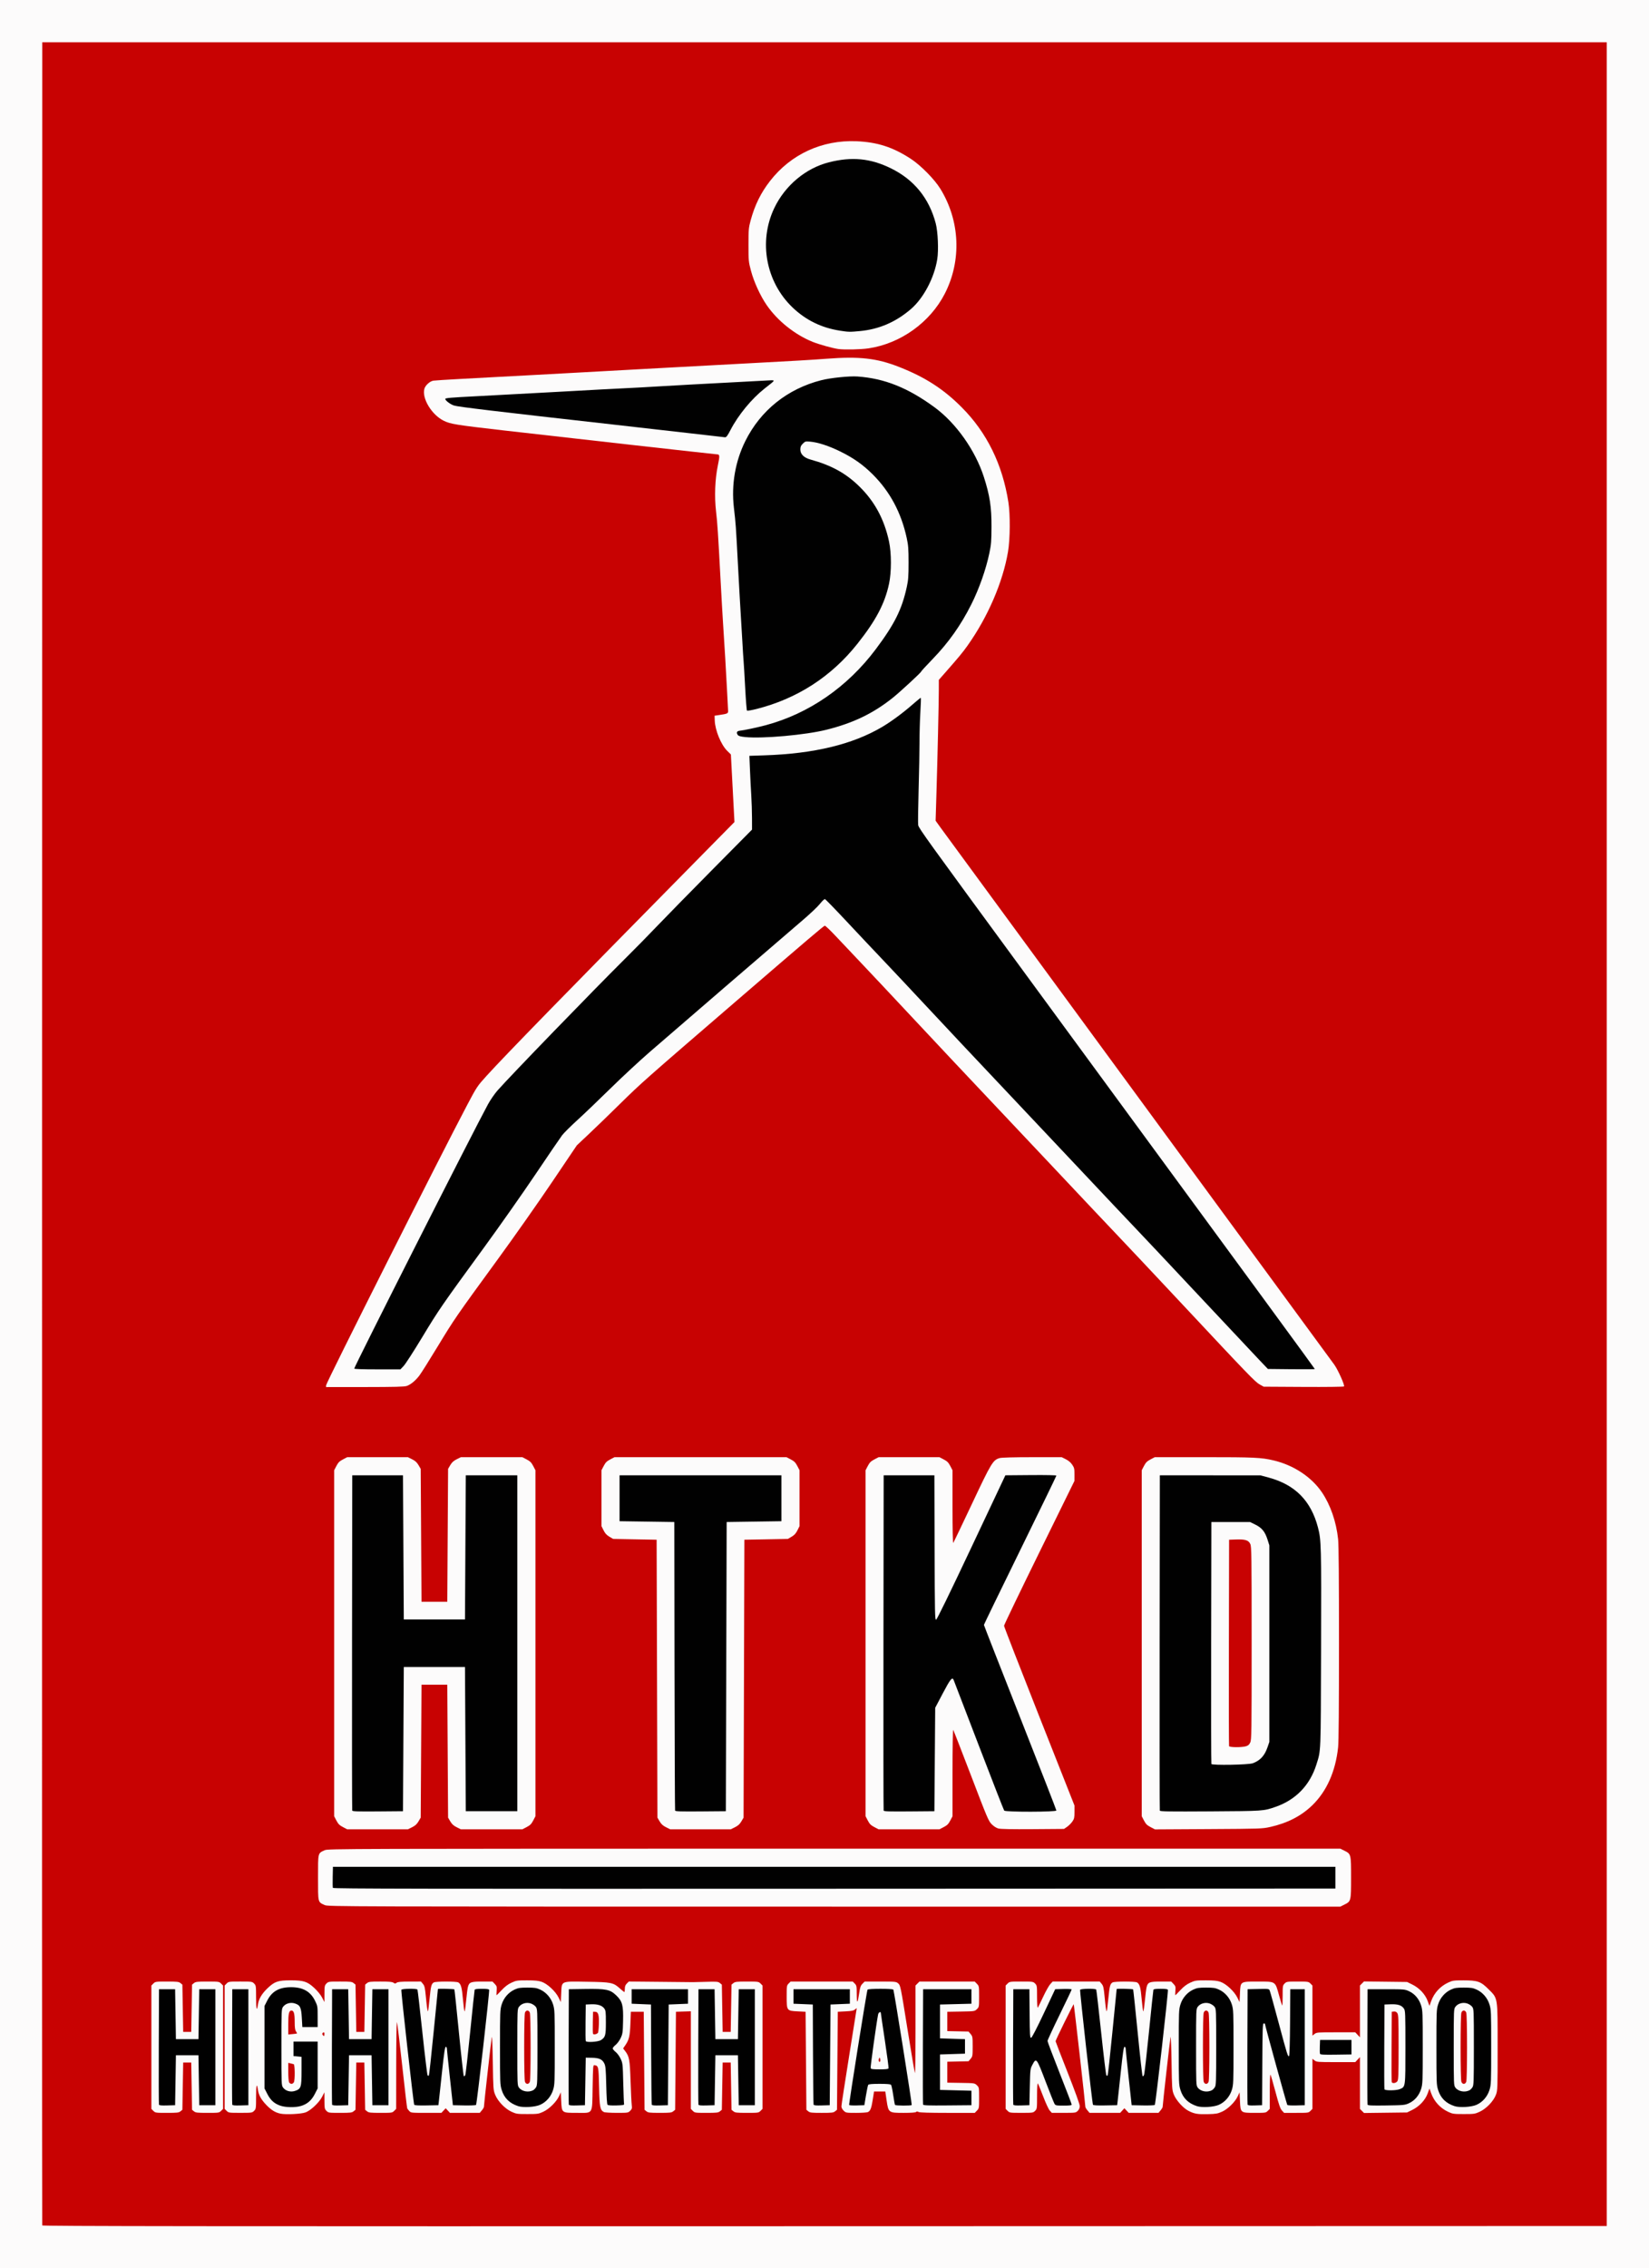 <?xml version="1.0" encoding="UTF-8"?>
<!-- Created with Inkscape (http://www.inkscape.org/) -->
<svg width="722.49mm" height="993.42mm" version="1.1" viewBox="0 0 722.49 993.42" xmlns="http://www.w3.org/2000/svg" xmlns:cc="http://creativecommons.org/ns#" xmlns:dc="http://purl.org/dc/elements/1.1/" xmlns:rdf="http://www.w3.org/1999/02/22-rdf-syntax-ns#">
 <rect x="0" y="0" width="722.49" height="993.42" fill="#333333" stroke="none"/>
 <g transform="translate(-24.291 210.29)">
  <g>
   <g transform="translate(188.99 36.286)">
    <path d="m-164.7 250.13v-496.71h722.49v993.42h-722.49z" fill="#fcfbfb" stroke-width=".353"/>
   </g>
  </g>
  <g>
   <path transform="translate(188.99 36.286)" d="m-146.19 728.06c-0.092-0.243-0.127-215.47-0.077-478.28l0.09-477.84h685.45v956.38l-342.65 0.088c-273.93 0.071-342.68-7e-5 -342.81-0.353zm115.32-49.482c2.273-0.817 5.973-4.292 7.296-6.853l1.013-1.962 0.017 3.632c0.016 3.374 0.078 3.693 0.883 4.498 0.839 0.839 1.022 0.866 5.958 0.866 4.487 0 5.191-0.08 5.925-0.674l0.833-0.674 0.353-20.701h3.528l0.353 20.701 0.833 0.674c0.734 0.594 1.438 0.674 5.925 0.674 4.936 0 5.119-0.026 5.958-0.866l0.866-0.866 0.024-19.331c0.014-11.147 0.153-19.032 0.328-18.625 0.167 0.388 1.205 8.961 2.306 19.05 1.101 10.089 2.089 18.503 2.194 18.697 0.105 0.194 0.513 0.71 0.906 1.147 0.693 0.77 0.914 0.794 7.391 0.794h6.676l1.883-2.016 1.847 2.016h13.071l0.913-1.085c0.502-0.597 0.913-1.289 0.913-1.537 0-1.021 3.197-29.401 3.44-30.539 0.147-0.686 0.347 4.174 0.452 10.936 0.18 11.665 0.222 12.256 1.004 14.223 1.146 2.881 4.3 6.18 7.178 7.509 2.095 0.968 2.466 1.022 6.975 1.022 4.499 0 4.884-0.056 6.954-1.012 2.6-1.201 5.746-4.31 6.908-6.827l0.778-1.686 0.176 3.825c0.241 5.221 0.174 5.171 6.879 5.171 7.277 0 6.661 1.001 6.879-11.169 0.172-9.576 0.194-9.818 0.882-9.705 1.677 0.276 1.753 0.644 1.951 9.509 0.199 8.877 0.434 10.118 2.086 11.002 0.374 0.2 2.917 0.363 5.657 0.363 4.866 0 4.998-0.02 5.878-0.9 0.793-0.793 0.874-1.097 0.683-2.558-0.119-0.912-0.349-5.626-0.512-10.477-0.316-9.441-0.55-10.739-2.363-13.116l-0.892-1.17 1.025-1.5c1.588-2.324 1.954-3.919 2.165-9.438l0.196-5.115h5.644l0.176 21.463 0.176 21.463 0.833 0.674c0.733 0.593 1.437 0.674 5.87 0.674s5.137-0.081 5.87-0.674l0.833-0.674 0.176-21.463 0.176-21.463 6.526-0.203v42.745l0.866 0.866c0.839 0.839 1.022 0.866 5.958 0.866 4.487 0 5.191-0.08 5.925-0.674l0.833-0.674 0.353-20.701h3.528l0.353 20.701 0.833 0.674c0.734 0.594 1.438 0.674 5.925 0.674 4.936 0 5.119-0.026 5.958-0.866l0.866-0.866v-54.039l-0.866-0.866c-0.839-0.839-1.022-0.866-5.958-0.866-4.487 0-5.191 0.08-5.925 0.674l-0.833 0.674-0.176 10.35-0.176 10.35h-3.528l-0.176-10.35-0.176-10.35-0.854-0.691c-0.785-0.635-1.286-0.678-6.174-0.537-2.926 0.085-5.479 0.149-5.673 0.143-0.194-6e-3 -6.587-0.071-14.207-0.145l-13.854-0.134-0.874 0.874c-0.642 0.642-0.874 1.253-0.874 2.301 0 0.785-0.096 1.427-0.213 1.427-0.117 0-0.991-0.7-1.942-1.555-2.908-2.614-3.736-2.783-14.439-2.946-11.714-0.179-11.018-0.492-11.276 5.086l-0.176 3.825-0.981-1.999c-1.326-2.7-4.863-5.998-7.37-6.872-1.457-0.508-2.908-0.655-6.465-0.655-4.315 0-4.717 0.06-6.799 1.022-1.552 0.716-2.839 1.692-4.309 3.263-1.153 1.233-2.155 2.241-2.226 2.241-0.071 0-0.056-0.883 0.033-1.962 0.148-1.781 0.071-2.057-0.831-2.999l-0.993-1.037h-4.442c-5.067 0-5.779 0.269-6.328 2.394-0.186 0.721-0.533 3.413-0.772 5.984-0.238 2.571-0.546 4.674-0.684 4.674-0.138 0-0.454-2.342-0.702-5.204-0.46-5.31-0.888-6.843-2.09-7.486-0.881-0.471-9.738-0.473-10.618-4e-3 -1.123 0.601-1.352 1.448-1.915 7.064-0.298 2.967-0.605 5.459-0.683 5.537-0.23 0.23-0.5-1.563-0.963-6.398-0.376-3.923-0.552-4.688-1.283-5.556l-0.847-1.007-4.996 0.011c-3.77 8e-3 -5.159 0.135-5.662 0.515-0.578 0.437-0.763 0.436-1.401-0.011-0.561-0.393-1.922-0.515-5.733-0.515-4.394 0-5.098 0.082-5.83 0.674l-0.833 0.674-0.176 10.35-0.176 10.35h-3.528l-0.176-10.35-0.176-10.35-0.833-0.674c-0.734-0.594-1.438-0.674-5.925-0.674-4.936 0-5.119 0.026-5.958 0.866-0.804 0.805-0.867 1.124-0.883 4.498l-0.017 3.632-1.013-1.962c-0.591-1.145-1.969-2.856-3.307-4.108-3.133-2.93-4.722-3.455-10.462-3.455-5.581 0-7.049 0.505-10.179 3.5-2.445 2.34-3.785 4.591-4.147 6.966-0.516 3.393-0.823 2.359-0.833-2.809-0.01-5.252-0.034-5.419-0.877-6.262-0.84-0.839-1.019-0.865-6.013-0.865s-5.173 0.026-6.013 0.866l-0.866 0.866v54.039l0.866 0.866c0.84 0.84 1.018 0.866 6.013 0.866s5.173-0.026 6.013-0.866c0.843-0.843 0.866-1.01 0.877-6.262 0.01-5.17 0.317-6.202 0.833-2.806 0.343 2.255 1.449 4.209 3.69 6.522 2.165 2.233 3.889 3.287 6.171 3.771 2.331 0.494 8.973 0.166 10.938-0.54zm96.176-13.424c-0.203-0.534-0.344-6.747-0.344-15.146s0.141-14.613 0.344-15.146c0.215-0.565 0.616-0.905 1.067-0.905 0.452 0 0.852 0.34 1.067 0.905 0.203 0.534 0.344 6.747 0.344 15.146s-0.141 14.613-0.344 15.146c-0.215 0.565-0.616 0.905-1.067 0.905-0.452 0-0.852-0.34-1.067-0.905zm29.806-21.05c-0.102-0.266-0.141-2.539-0.086-5.051l0.099-4.567h0.872c1.413 0 1.811 1.255 1.697 5.363-0.055 1.98-0.258 3.748-0.452 3.929-0.684 0.64-1.936 0.832-2.13 0.327zm-133.15 21.272c-0.201-0.375-0.365-2.442-0.365-4.593v-3.91l0.97 0.213c0.534 0.117 1.169 0.274 1.411 0.348 0.554 0.171 0.618 6.928 0.076 7.942-0.201 0.375-0.672 0.682-1.046 0.682s-0.845-0.307-1.046-0.682zm14.837-20.617c-0.372-0.451-0.396-0.703-0.094-1.005 0.534-0.534 0.852-0.169 0.707 0.813-0.108 0.735-0.154 0.749-0.613 0.192zm-15.202-4.658c0-4.802 0.308-6.145 1.411-6.145 1.046 0 1.411 1.311 1.411 5.06 0 2.41 0.146 3.458 0.565 4.057 0.311 0.444 0.509 0.856 0.441 0.915-0.068 0.06-0.958 0.185-1.976 0.278l-1.852 0.17zm409.12 38.153c2.598-1.174 5.735-4.264 6.908-6.805l0.778-1.686 0.176 3.825c0.239 5.188 0.217 5.171 6.582 5.171 4.562 0 4.772-0.033 5.605-0.866l0.866-0.866v-7.671c0-4.219 0.134-7.521 0.298-7.336 0.164 0.184 1.156 3.571 2.205 7.526 1.51 5.694 2.101 7.401 2.842 8.202l0.935 1.011h5.343c5.202 0 5.365-0.023 6.208-0.866l0.866-0.866v-21.956l0.93 0.731c0.882 0.693 1.365 0.731 9.383 0.731h8.454l1.024-1.096 1.024-1.096v22.684l1.791 1.791 18.863-0.236 2.345-1.155c3.047-1.501 5.614-4.26 6.678-7.181l0.779-2.137 0.757 2.091c1.296 3.578 3.956 6.485 7.415 8.099 1.99 0.929 2.402 0.988 6.879 0.988 4.509 0 4.88-0.054 6.975-1.022 2.894-1.337 6.06-4.651 7.102-7.434 0.717-1.917 0.74-2.55 0.74-20.824 0-22.366 0.18-21.23-4.024-25.434-3.356-3.357-4.753-3.847-10.97-3.847-4.284 0-4.726 0.065-6.703 0.988-3.458 1.614-6.119 4.521-7.415 8.099l-0.757 2.091-0.779-2.137c-1.065-2.921-3.631-5.68-6.678-7.181l-2.345-1.155-18.872-0.227-1.783 1.783v22.684l-1.024-1.096-1.024-1.096h-8.454c-8.018 0-8.502 0.038-9.383 0.731l-0.93 0.731v-21.956l-0.866-0.866c-0.834-0.834-1.04-0.866-5.66-0.866s-4.826 0.031-5.66 0.866c-0.829 0.829-0.866 1.06-0.866 5.351 0 2.466-0.089 4.396-0.197 4.288-0.108-0.108-0.738-2.159-1.4-4.557-1.695-6.143-1.395-5.947-9.144-5.947-7.94 0-7.712-0.149-7.957 5.171l-0.176 3.825-0.982-1.999c-1.326-2.7-4.863-5.998-7.37-6.872-1.457-0.508-2.908-0.655-6.465-0.655-4.315 0-4.717 0.06-6.799 1.022-1.551 0.716-2.839 1.692-4.309 3.263-1.153 1.233-2.155 2.241-2.226 2.241-0.071 0-0.056-0.883 0.034-1.962 0.148-1.781 0.071-2.057-0.831-2.999l-0.993-1.037h-4.442c-5.067 0-5.779 0.269-6.328 2.394-0.186 0.721-0.533 3.413-0.772 5.984s-0.546 4.674-0.684 4.674c-0.138 0-0.454-2.342-0.702-5.204-0.46-5.31-0.888-6.843-2.09-7.486-0.881-0.471-9.738-0.473-10.618-4e-3 -1.123 0.601-1.352 1.448-1.915 7.064-0.298 2.967-0.605 5.459-0.683 5.537-0.23 0.23-0.5-1.563-0.963-6.398-0.376-3.923-0.552-4.688-1.283-5.556l-0.847-1.007h-20.613l-1.06 1.147c-0.583 0.631-1.986 3.131-3.118 5.556-1.132 2.425-2.194 4.561-2.36 4.745-0.17 0.188-0.303-1.871-0.303-4.69 0-4.865-0.028-5.053-0.866-5.891-0.84-0.84-1.019-0.866-6.013-0.866s-5.173 0.026-6.013 0.866l-0.866 0.866v54.039l0.866 0.866c0.84 0.84 1.019 0.866 6.013 0.866s5.173-0.026 6.013-0.866c0.848-0.848 0.866-0.983 0.866-6.597 0-3.573 0.125-5.605 0.331-5.396 0.182 0.184 1.236 2.716 2.341 5.627 1.138 2.996 2.401 5.713 2.91 6.262l0.9 0.97h5.242c5.095 0 5.266-0.024 6.108-0.866 0.594-0.594 0.866-1.259 0.866-2.118 0-0.781-1.989-6.298-5.292-14.679-2.91-7.385-5.292-13.551-5.292-13.703 0-0.497 7.791-16.348 7.955-16.184 0.142 0.142 5.098 43.832 5.098 44.938 0 0.242 0.411 0.928 0.913 1.525l0.913 1.085h13.424l0.923-1.008 0.923-1.008 1.883 2.016h13.06l0.913-1.085c0.502-0.597 0.913-1.289 0.913-1.537 0-1.021 3.197-29.401 3.44-30.539 0.147-0.686 0.347 4.174 0.452 10.936 0.18 11.646 0.223 12.259 1 14.212 1.007 2.53 4.112 5.974 6.457 7.162 2.56 1.297 3.964 1.536 8.407 1.432 3.572-0.084 4.319-0.214 6.248-1.086zm-8.021-13.1c-0.203-0.534-0.344-6.747-0.344-15.146s0.141-14.613 0.344-15.146c0.215-0.565 0.616-0.905 1.067-0.905s0.852 0.34 1.067 0.905c0.203 0.534 0.344 6.747 0.344 15.146s-0.141 14.613-0.344 15.146c-0.215 0.565-0.616 0.905-1.067 0.905s-0.852-0.34-1.067-0.905zm112.89 0c-0.203-0.534-0.344-6.747-0.344-15.146s0.141-14.613 0.344-15.146c0.215-0.565 0.616-0.905 1.067-0.905s0.852 0.34 1.067 0.905c0.203 0.534 0.344 6.747 0.344 15.146s-0.141 14.613-0.344 15.146c-0.215 0.565-0.616 0.905-1.067 0.905s-0.852-0.34-1.067-0.905zm-30.521 0.111c-0.093-0.243-0.128-7.267-0.077-15.61l0.092-15.169 0.936-0.108c0.654-0.076 1.106 0.134 1.499 0.696 0.493 0.704 0.563 2.565 0.563 14.935 0 12.218-0.074 14.237-0.549 14.915-0.596 0.85-2.185 1.072-2.464 0.343zm-530.69 12.82 0.833-0.674 0.353-20.701h3.528l0.353 20.701 0.833 0.674c0.734 0.594 1.438 0.674 5.925 0.674 4.936 0 5.119-0.026 5.958-0.866l0.866-0.866v-54.039l-0.866-0.866c-0.839-0.839-1.022-0.866-5.958-0.866-4.487 0-5.191 0.08-5.925 0.674l-0.833 0.674-0.176 10.35-0.176 10.35h-3.528l-0.176-10.35-0.176-10.35-0.833-0.674c-0.734-0.594-1.438-0.674-5.925-0.674-4.936 0-5.119 0.026-5.958 0.866l-0.866 0.866v54.039l0.866 0.866c0.839 0.839 1.022 0.866 5.958 0.866 4.487 0 5.191-0.08 5.925-0.674zm286.81-3.2e-4 0.833-0.674 0.176-21.463 0.176-21.463 3.404-0.176c2.686-0.139 3.561-0.318 4.145-0.848 0.407-0.37 0.741-0.597 0.741-0.506 0 0.091-1.508 9.574-3.351 21.073-1.843 11.499-3.351 21.34-3.351 21.871 0 0.596 0.378 1.327 0.989 1.913 0.968 0.928 1.086 0.948 5.491 0.948 2.476 0 4.805-0.162 5.176-0.361 1.061-0.568 1.482-1.673 2.077-5.46l0.555-3.528h4.938l0.567 3.856c0.802 5.451 0.859 5.493 7.496 5.493 3.164 0 5.168-0.143 5.41-0.385 0.279-0.279 0.585-0.279 1.106 0 0.48 0.257 4.703 0.385 12.672 0.385h11.952l0.948-0.989c0.929-0.97 0.948-1.079 0.948-5.578 0-4.557-7e-3 -4.596-0.98-5.528-0.973-0.932-1.023-0.94-6.967-1.036l-5.987-0.097v-9.172l4.651-0.098 4.651-0.098 0.905-1.075c0.864-1.027 0.905-1.27 0.905-5.431s-0.041-4.404-0.905-5.431l-0.905-1.075-9.303-0.197v-8.467l5.987-0.097c5.944-0.096 5.994-0.104 6.967-1.036 0.973-0.933 0.98-0.971 0.98-5.528 0-4.5-0.018-4.608-0.948-5.578l-0.948-0.989h-24.242l-0.866 0.866-0.866 0.866v19.301c0 10.616-0.104 19.197-0.232 19.069-0.128-0.128-1.609-8.831-3.291-19.34-2.991-18.685-3.08-19.126-4.021-19.935-0.938-0.807-1.132-0.828-7.849-0.828h-6.887l-0.964 0.97c-0.802 0.807-1.042 1.503-1.426 4.145-0.679 4.673-1.06 4.824-1.073 0.425-0.01-3.566-0.066-3.864-0.877-4.674l-0.866-0.866h-27.228l-0.866 0.866c-0.833 0.833-0.866 1.044-0.866 5.605 0 6.291 0.035 6.338 4.818 6.582l3.472 0.176 0.176 21.463 0.176 21.463 0.833 0.674c0.733 0.593 1.437 0.674 5.87 0.674 4.434 0 5.137-0.081 5.87-0.674zm19.145-22.036c-0.112-0.292-0.054-0.798 0.129-1.125 0.284-0.507 0.359-0.458 0.511 0.34 0.195 1.02-0.312 1.641-0.641 0.785zm204.05-68.519c2.856-1.423 2.882-1.528 2.882-11.782s-0.025-10.358-2.882-11.782l-1.843-0.918-221.74 8e-3c-216.66 7e-3 -221.77 0.023-223.21 0.674-3.074 1.396-2.942 0.857-2.942 12.018 0 11.161-0.132 10.622 2.942 12.018 1.434 0.651 6.552 0.667 223.21 0.674l221.74 8e-3 1.843-0.918zm-408.52-33.864c1.365-0.68 2.087-1.339 2.803-2.558l0.965-1.642 0.176-29.104 0.176-29.104h11.289l0.176 29.104 0.176 29.104 0.965 1.642c0.716 1.219 1.438 1.878 2.803 2.558l1.838 0.916h26.945l1.88-0.982c1.522-0.795 2.067-1.34 2.862-2.862l0.982-1.88v-151.53l-0.982-1.88c-0.795-1.522-1.34-2.067-2.862-2.862l-1.88-0.982h-26.945l-1.838 0.916c-1.365 0.68-2.087 1.339-2.803 2.558l-0.965 1.642-0.176 29.104-0.176 29.104h-11.289l-0.176-29.104-0.176-29.104-0.965-1.642c-0.716-1.219-1.438-1.878-2.803-2.558l-1.838-0.916h-26.592l-1.88 0.982c-1.522 0.795-2.067 1.34-2.862 2.862l-0.982 1.88v151.53l0.982 1.88c0.795 1.522 1.34 2.067 2.862 2.862l1.88 0.982h26.592zm141.46 0c1.365-0.68 2.087-1.339 2.803-2.558l0.965-1.642 0.353-121.71 19.05-0.353 1.642-0.965c1.219-0.716 1.877-1.438 2.558-2.803l0.916-1.838v-24.475l-0.982-1.88c-0.795-1.522-1.34-2.067-2.862-2.862l-1.88-0.982h-75.333l-1.88 0.982c-1.522 0.795-2.067 1.34-2.862 2.862l-0.982 1.88v24.475l0.916 1.838c0.68 1.365 1.339 2.087 2.558 2.803l1.642 0.965 19.05 0.353 0.353 121.71 0.965 1.642c0.716 1.219 1.438 1.878 2.803 2.558l1.838 0.916h26.534zm91.469-0.066c1.522-0.795 2.067-1.34 2.862-2.862l0.982-1.88v-19.08c0-10.494 0.133-18.929 0.296-18.745s3.694 9.225 7.846 20.091c7.067 18.492 7.644 19.85 9.021 21.233 0.904 0.908 2.03 1.628 2.921 1.868 0.975 0.263 5.92 0.356 15.113 0.287l13.663-0.104 1.356-0.937c0.746-0.515 1.778-1.547 2.293-2.293 0.823-1.191 0.937-1.699 0.937-4.178v-2.822l-15.434-39.031c-8.489-21.467-15.434-39.336-15.434-39.709 0-0.373 6.94-14.798 15.423-32.054l15.423-31.375 0.011-2.822c0.01-2.533-0.092-2.975-0.998-4.309-0.649-0.956-1.65-1.806-2.803-2.381l-1.794-0.894-12.895 4e-3c-8.066 0-13.404 0.143-14.254 0.379-2.953 0.82-3.653 1.974-12.181 20.08-4.341 9.216-8.032 16.908-8.201 17.092-0.175 0.191-0.308-6.576-0.308-15.747v-16.082l-0.982-1.88c-0.795-1.522-1.34-2.067-2.862-2.862l-1.88-0.982h-26.65l-1.88 0.982c-1.522 0.795-2.067 1.34-2.862 2.862l-0.982 1.88v151.53l0.982 1.88c0.795 1.522 1.34 2.067 2.862 2.862l1.88 0.982h26.65l1.88-0.982zm143.01-0.037c7.649-1.722 13.648-4.819 18.521-9.564 6.271-6.106 10.124-14.775 11.257-25.326 0.262-2.44 0.39-17.38 0.39-45.583s-0.128-43.143-0.39-45.583c-0.823-7.665-3.335-14.942-7.062-20.464-4.555-6.748-12.452-11.967-21.226-14.029-5.426-1.275-8.46-1.416-30.451-1.416h-21.577l-1.88 0.982c-1.522 0.795-2.067 1.34-2.862 2.862l-0.982 1.88v151.53l0.982 1.88c0.8 1.532 1.338 2.066 2.901 2.883l1.919 1.002 23.469-0.134c22.794-0.13 23.57-0.156 26.991-0.926zm-18-35.405c-0.092-0.243-0.127-20.682-0.077-45.42l0.091-44.979 2.999-0.11c4.058-0.149 5.532 0.316 6.289 1.985 0.541 1.192 0.59 4.806 0.59 43.458 0 39.35-0.041 42.244-0.615 43.463-0.472 1.003-0.922 1.391-1.94 1.674-1.92 0.533-7.126 0.484-7.336-0.069zm-360.29-157.74c1.766-0.631 3.785-2.29 5.503-4.522 0.789-1.025 4.417-6.785 8.063-12.799 7.29-12.027 8.006-13.064 26.407-38.281 7.011-9.607 17.653-24.739 23.651-33.628l10.905-16.161 5.303-4.988c2.917-2.744 9.113-8.74 13.769-13.326 9.024-8.887 10.777-10.437 50.271-44.45 32.297-27.816 38.734-33.291 39.284-33.417 0.243-0.056 2.417 2.008 4.83 4.586 2.413 2.578 7.411 7.862 11.106 11.743 3.695 3.881 14.507 15.39 24.026 25.576 9.519 10.186 21.227 22.648 26.018 27.693 4.791 5.045 19.689 20.84 33.107 35.101 13.417 14.261 27.276 28.945 30.797 32.632 3.521 3.687 14.869 15.752 25.217 26.811 30.657 32.765 33.446 35.658 35.425 36.755l1.789 0.992 17.432 0.101c9.882 0.057 17.568-0.035 17.746-0.213 0.427-0.427-2.577-7.169-4.232-9.498-0.722-1.017-39.255-53.552-85.627-116.75-46.373-63.193-85.385-116.39-86.694-118.2l-2.38-3.308 0.358-11.709c0.478-15.634 1.035-39.911 1.044-45.483l7e-3 -4.494 1.852-2.105c6.92-7.864 8.516-9.784 10.736-12.914 8.902-12.549 15.458-27.746 17.723-41.081 0.937-5.519 1.024-16.229 0.175-21.653-2.607-16.664-9.446-30.567-20.478-41.634-7.964-7.989-16.005-13.173-27.356-17.637-9.818-3.861-17.375-4.718-31.865-3.614-6.734 0.513-14.84 0.988-33.867 1.986-15.844 0.83-27.409 1.453-35.983 1.937-5.045 0.285-12.347 0.685-16.228 0.89-3.881 0.205-14.12 0.767-22.754 1.249-8.634 0.482-18.715 1.032-22.401 1.221-3.687 0.189-9.56 0.5-13.053 0.691-3.493 0.191-10.954 0.594-16.581 0.895-5.627 0.301-10.75 0.63-11.385 0.731-1.543 0.245-3.51 2.031-3.936 3.571-1.159 4.199 3.246 11.434 8.529 14.01 2.941 1.434 5.259 1.805 26.546 4.25 25.024 2.874 92.314 10.419 92.988 10.427 1.393 0.015 1.437 0.447 0.504 4.963-1.232 5.964-1.524 13.603-0.766 20.079 0.592 5.057 0.868 9.268 1.994 30.339 0.389 7.276 0.867 15.61 1.063 18.521 0.617 9.153 1.376 21.946 1.759 29.633 0.203 4.075 0.405 7.956 0.449 8.626 0.09 1.358-0.097 1.454-3.976 2.027l-1.94 0.287 0.074 2.093c0.152 4.287 2.746 10.618 5.439 13.273l1.635 1.612 0.586 11.088c0.322 6.099 0.674 12.755 0.781 14.793l0.196 3.704-17.761 18.018c-56.98 57.807-83.143 84.632-90.969 93.274-3.956 4.368-4.179 4.704-8.339 12.567-11.626 21.973-61.856 121.74-61.856 122.85v0.761l17.022-0.015c13.122-0.012 17.318-0.122 18.318-0.478zm202.32-454.43c14.057-2.087 27.02-11.392 33.464-24.021 7.391-14.485 6.628-31.911-2.009-45.887-2.595-4.199-8.601-10.28-12.963-13.125-7.819-5.099-14.671-7.305-23.854-7.68-14.958-0.61-28.637 5.68-37.739 17.353-4.09 5.246-6.728 10.609-8.574 17.432-0.845 3.122-0.915 3.936-0.916 10.613-7e-4 6.993 0.036 7.37 1.11 11.408 1.283 4.823 4.073 10.908 6.856 14.95 4.752 6.903 12.335 12.964 20.17 16.123 2.825 1.139 8.902 2.821 11.336 3.137 2.72 0.354 9.794 0.19 13.119-0.304z" fill="#c80202" stroke-width=".353"/>
  </g>
  <g>
   <path transform="translate(188.99 36.286)" d="m-41.858 675.62c-2.678-0.925-4.295-2.381-5.717-5.148l-1.235-2.403v-36.126l1.235-2.418c2.057-4.029 5.236-5.801 10.407-5.801 5.166 0 8.489 1.873 10.472 5.9 1.142 2.32 1.169 2.481 1.169 6.968v4.594h-6.703l-0.233-4.019c-0.27-4.654-0.715-5.575-3.062-6.334-1.885-0.609-4.063 0.014-5.141 1.47-0.723 0.977-0.737 1.311-0.737 17.701 0 16.39 0.014 16.724 0.737 17.701 1.078 1.457 3.256 2.08 5.141 1.471 2.714-0.877 2.942-1.55 2.942-8.702v-6.236l-3.528-0.353v-6.35h10.583v20.535l-1.235 2.417c-1.434 2.807-3.325 4.444-6.077 5.261-2.473 0.734-6.694 0.674-9.02-0.13zm104.17 0.195c-3.788-1.251-6.102-3.535-7.207-7.113-0.694-2.248-0.731-3.176-0.731-18.695 0-15.542 0.035-16.444 0.734-18.705 0.9-2.914 3.021-5.35 5.717-6.567 1.556-0.703 2.41-0.83 5.543-0.83s3.987 0.128 5.543 0.83c2.697 1.217 4.817 3.654 5.717 6.567 0.698 2.261 0.734 3.163 0.734 18.705s-0.035 16.444-0.734 18.705c-0.907 2.937-3.028 5.364-5.717 6.543-2.256 0.989-7.394 1.288-9.6 0.56zm6.608-6.978c0.343-0.184 0.902-0.758 1.241-1.276 0.566-0.864 0.617-2.33 0.617-17.601 0-16.342-0.014-16.677-0.737-17.654-0.41-0.554-1.388-1.206-2.205-1.47-1.885-0.609-4.063 0.014-5.141 1.47-0.723 0.977-0.737 1.312-0.737 17.701 0 16.402 0.013 16.723 0.739 17.701 1.261 1.701 4.168 2.228 6.222 1.129zm290.78 6.978c-3.788-1.251-6.102-3.535-7.207-7.113-0.694-2.248-0.731-3.176-0.731-18.695 0-15.542 0.035-16.444 0.734-18.705 0.9-2.914 3.021-5.35 5.717-6.567 1.556-0.703 2.41-0.83 5.543-0.83s3.987 0.128 5.543 0.83c2.697 1.217 4.817 3.654 5.717 6.567 0.698 2.261 0.734 3.163 0.734 18.705s-0.035 16.444-0.734 18.705c-0.907 2.937-3.028 5.364-5.717 6.543-2.256 0.989-7.394 1.288-9.6 0.56zm6.608-6.978c0.343-0.184 0.902-0.758 1.241-1.276 0.566-0.864 0.617-2.33 0.617-17.601 0-16.342-0.014-16.677-0.737-17.654-0.41-0.554-1.388-1.206-2.205-1.47-1.885-0.609-4.063 0.014-5.141 1.47-0.723 0.977-0.737 1.312-0.737 17.701 0 16.402 0.013 16.723 0.739 17.701 1.261 1.701 4.168 2.228 6.222 1.129zm106.28 6.978c-3.788-1.251-6.102-3.535-7.207-7.113-0.694-2.248-0.731-3.176-0.731-18.695 0-15.542 0.035-16.444 0.734-18.705 0.9-2.914 3.021-5.35 5.717-6.567 1.556-0.703 2.41-0.83 5.543-0.83s3.987 0.128 5.543 0.83c2.697 1.217 4.817 3.654 5.717 6.567 0.698 2.261 0.734 3.163 0.734 18.705s-0.035 16.444-0.734 18.705c-0.907 2.937-3.028 5.364-5.717 6.543-2.256 0.989-7.394 1.288-9.6 0.56zm6.608-6.978c0.343-0.184 0.902-0.758 1.241-1.276 0.566-0.864 0.617-2.33 0.617-17.601 0-16.342-0.014-16.677-0.737-17.654-0.41-0.554-1.388-1.206-2.205-1.47-1.885-0.609-4.063 0.014-5.141 1.47-0.723 0.977-0.737 1.312-0.737 17.701 0 16.402 0.013 16.723 0.739 17.701 1.261 1.701 4.168 2.228 6.222 1.129zm-574.24 6.318c-0.095-0.25-0.132-11.725-0.082-25.501l0.091-25.047h7.056l0.353 21.872h9.878l0.353-21.872h7.056v50.8h-7.056l-0.353-21.872h-9.878l-0.353 21.872-3.446 0.101c-2.559 0.075-3.49-0.016-3.619-0.353zm32.103 0c-0.095-0.25-0.132-11.725-0.082-25.501l0.091-25.047h7.056v50.8l-3.446 0.101c-2.559 0.075-3.49-0.016-3.619-0.353zm43.744 0c-0.095-0.25-0.132-11.725-0.082-25.501l0.091-25.047h7.056l0.353 21.872h9.878l0.353-21.872h7.056v50.8h-7.056l-0.353-21.872h-9.878l-0.353 21.872-3.446 0.101c-2.559 0.075-3.49-0.016-3.619-0.353zm35.977 0.05c-0.327-0.53-5.839-49.769-5.634-50.334 0.194-0.534 6.726-0.63 7.052-0.104 0.115 0.185 1.091 8.639 2.17 18.785 1.079 10.147 2.103 18.596 2.276 18.778 0.173 0.181 0.423 0.22 0.557 0.086 0.134-0.133 1.073-8.695 2.089-19.026 1.015-10.331 1.861-18.823 1.88-18.872 0.087-0.227 7.067-0.056 7.207 0.176 0.087 0.146 0.989 8.678 2.003 18.962 1.014 10.283 1.976 18.84 2.138 19.015 0.167 0.181 0.446-0.048 0.645-0.529 0.194-0.466 1.161-8.944 2.151-18.839 0.99-9.895 1.866-18.19 1.947-18.433 0.103-0.307 1.066-0.441 3.169-0.441 2.095 0 3.07 0.135 3.182 0.441 0.246 0.673-5.377 50.05-5.741 50.414-0.175 0.175-2.528 0.274-5.228 0.22l-4.909-0.099-1.307-11.994c-0.719-6.597-1.315-12.352-1.324-12.788-0.009-0.437-0.23-0.794-0.489-0.794-0.359 0-0.748 2.602-1.624 10.848-0.634 5.966-1.256 11.721-1.381 12.788l-0.229 1.94-5.176 0.098c-3.55 0.067-5.253-0.027-5.421-0.299zm67.74-0.05c-0.095-0.25-0.132-11.725-0.082-25.501l0.091-25.047 7.232-0.106c9.194-0.135 10.871 0.222 13.618 2.897 2.623 2.554 3.062 4.254 2.905 11.253-0.11 4.914-0.197 5.523-1.048 7.339-0.52 1.108-1.49 2.429-2.205 2.999-0.702 0.56-1.276 1.256-1.276 1.548 0 0.291 0.574 0.987 1.276 1.548 0.719 0.574 1.679 1.883 2.199 2.999 0.893 1.915 0.93 2.266 1.139 10.623 0.119 4.754 0.28 8.881 0.358 9.172 0.118 0.44-0.45 0.546-3.355 0.631-2.18 0.063-3.641-0.043-3.881-0.281-0.243-0.242-0.454-3.389-0.574-8.568-0.162-6.981-0.286-8.382-0.841-9.524-0.891-1.832-2.261-2.457-5.486-2.504l-2.655-0.038-0.176 10.407-0.176 10.407-3.446 0.101c-2.559 0.075-3.49-0.016-3.619-0.353zm14.086-28.268c1.932-1.266 2.151-2.048 2.151-7.687 0-4.72-0.067-5.284-0.739-6.189-0.977-1.316-2.941-1.93-5.771-1.804l-2.309 0.103-0.095 7.753c-0.052 4.264-0.01 7.975 0.094 8.247 0.274 0.713 5.436 0.386 6.669-0.422zm22.253 28.268c-0.094-0.25-0.21-10.217-0.258-22.15l-0.088-21.696-8.467-0.353v-6.35h24.694v6.35l-8.467 0.353-0.176 22.049-0.176 22.049-3.446 0.101c-2.56 0.075-3.49-0.015-3.616-0.353zm20.458 0c-0.095-0.25-0.132-11.725-0.082-25.501l0.091-25.047h7.056l0.353 21.872h9.878l0.353-21.872h7.056v50.8h-7.056l-0.353-21.872h-9.878l-0.353 21.872-3.446 0.101c-2.559 0.075-3.49-0.016-3.619-0.353zm50.45 0c-0.094-0.25-0.21-10.217-0.258-22.15l-0.088-21.696-8.467-0.353v-6.35h24.694v6.35l-8.467 0.353-0.353 44.097-3.446 0.101c-2.56 0.075-3.49-0.015-3.616-0.353zm15.583 0.164c-0.206-0.333 7.699-49.953 8.048-50.517 0.311-0.503 10.999-0.506 11.31-4e-3 0.329 0.533 8.243 50.204 8.049 50.52-0.23 0.375-7.094 0.33-7.328-0.047-0.106-0.171-0.459-2.116-0.784-4.322-0.325-2.205-0.744-4.208-0.93-4.451-0.241-0.314-1.694-0.441-5.037-0.441-3.371 0-4.779 0.125-4.984 0.441-0.157 0.243-0.603 2.346-0.991 4.674l-0.706 4.233-3.234 0.101c-1.779 0.056-3.315-0.03-3.414-0.189zm17.249-16.059c0.095-0.246-0.625-5.709-1.599-12.139-0.974-6.43-1.77-11.864-1.77-12.076 0-0.827-1.013-0.33-1.192 0.585-0.782 3.995-3.439 23.098-3.272 23.532 0.17 0.444 0.901 0.545 3.935 0.545 2.687 0 3.774-0.125 3.898-0.448zm15.14 15.887c-0.094-0.245-0.129-11.717-0.079-25.493l0.091-25.047h21.167v6.35l-13.758 0.353v14.817l10.936 0.353v6.35l-10.936 0.353v15.522l13.758 0.353v6.35l-10.504 0.093c-8.213 0.073-10.541-4e-3 -10.675-0.353zm39.514 7e-3c-0.095-0.25-0.132-11.725-0.082-25.501l0.091-25.047h7.056l0.093 10.696c0.084 9.581 0.152 10.685 0.657 10.583 0.353-0.071 2.432-4.073 5.556-10.696l4.992-10.583 3.611-0.101c1.986-0.055 3.611 0.038 3.611 0.208 0 0.17-2.381 5.175-5.292 11.123-2.91 5.948-5.29 11.093-5.289 11.433 0 0.341 2.383 6.643 5.292 14.005 2.909 7.362 5.289 13.593 5.289 13.847 0 0.348-0.86 0.46-3.52 0.46-3.271 0-3.554-0.056-4.005-0.794-0.267-0.437-2.042-4.882-3.945-9.878-3.901-10.242-4.042-10.42-5.722-7.232-0.963 1.827-0.978 1.959-1.152 9.79l-0.176 7.938-3.446 0.101c-2.559 0.075-3.49-0.016-3.619-0.353zm34.919 0.05c-0.327-0.53-5.839-49.769-5.634-50.334 0.194-0.534 6.726-0.63 7.052-0.104 0.115 0.185 1.091 8.639 2.17 18.785 1.079 10.147 2.103 18.596 2.276 18.778 0.173 0.181 0.423 0.22 0.557 0.086 0.133-0.133 1.073-8.695 2.089-19.026s1.861-18.823 1.88-18.872c0.087-0.227 7.067-0.056 7.207 0.176 0.087 0.146 0.989 8.678 2.003 18.962 1.014 10.283 1.976 18.84 2.138 19.015 0.167 0.181 0.446-0.048 0.645-0.529 0.194-0.466 1.161-8.944 2.151-18.839 0.99-9.895 1.866-18.19 1.947-18.433 0.103-0.307 1.066-0.441 3.169-0.441 2.095 0 3.07 0.135 3.182 0.441 0.246 0.673-5.377 50.05-5.741 50.414-0.175 0.175-2.528 0.274-5.228 0.22l-4.909-0.099-1.307-11.994c-0.719-6.597-1.315-12.352-1.324-12.788-0.01-0.437-0.23-0.794-0.489-0.794-0.359 0-0.748 2.602-1.624 10.848-0.634 5.966-1.256 11.721-1.381 12.788l-0.229 1.94-5.176 0.098c-3.55 0.067-5.253-0.027-5.421-0.299zm67.74-0.049c-0.096-0.25-0.133-11.726-0.082-25.502l0.091-25.047 4.677-0.099c4.577-0.096 4.684-0.081 5.017 0.706 0.187 0.442 1.935 6.757 3.885 14.033 3.815 14.235 4.09 15.104 4.601 14.592 0.193-0.193 0.37-6.361 0.424-14.782l0.092-14.45h6.35v50.8l-3.674 0.101c-2.021 0.056-3.809-0.034-3.974-0.2-0.231-0.231-9.814-34.965-9.814-35.572 0-0.075-0.237-0.136-0.526-0.136-0.458 0-0.538 2.314-0.617 17.903l-0.091 17.903-3.093 0.102c-2.275 0.075-3.139-0.018-3.266-0.353zm52.568 0.01c-0.098-0.256-0.136-11.736-0.086-25.512l0.091-25.047h8.114c7.799 0 8.186 0.033 9.979 0.843 2.545 1.15 4.478 3.42 5.368 6.301 0.659 2.134 0.704 3.289 0.704 18.256 0 14.967-0.044 16.121-0.704 18.256-0.89 2.882-2.824 5.152-5.368 6.301-1.761 0.796-2.313 0.849-9.893 0.955-6.396 0.089-8.064 0.018-8.205-0.353zm14.1-6.785c2.547-1.064 2.486-0.608 2.486-18.374 0-14.812-0.044-15.974-0.645-16.89-0.965-1.473-2.66-2.029-5.817-1.91l-2.711 0.103-0.092 18.344c-0.051 10.089-0.016 18.543 0.077 18.785 0.238 0.622 5.175 0.579 6.701-0.059zm-34.933-15.487c-0.101-0.264-0.137-1.736-0.08-3.271l0.104-2.791h13.758v6.35l-6.799 0.096c-5.474 0.077-6.835 4e-3 -6.983-0.384zm-432.5-72.667c-0.097-0.253-0.132-2.436-0.077-4.851l0.1-4.39h439.21v9.525l-219.53 0.088c-180.4 0.073-219.56 6e-3 -219.7-0.372zm8.478-33.842c-0.093-0.245-0.129-33.387-0.079-73.647l0.09-73.201h22.225l0.353 63.147h26.811l0.353-63.147h22.578v147.11h-22.578l-0.176-31.574-0.176-31.574h-26.811l-0.176 31.574-0.176 31.574-11.033 0.093c-8.637 0.073-11.07-4e-3 -11.203-0.353zm141.46 0c-0.093-0.245-0.208-28.783-0.255-63.417l-0.087-62.971-23.989-0.353v-20.108h70.908v20.108l-23.989 0.353-0.176 63.324-0.176 63.324-11.033 0.093c-8.638 0.073-11.07-4e-3 -11.202-0.353zm91.368 0c-0.093-0.245-0.129-33.387-0.079-73.647l0.09-73.201h22.225l0.09 31.687c0.082 28.796 0.141 31.677 0.653 31.574 0.363-0.073 5.869-11.358 15.462-31.687l14.899-31.574 11.171-0.093c6.725-0.056 11.171 0.037 11.171 0.235 0 0.181-7.144 14.894-15.875 32.698-8.731 17.803-15.875 32.506-15.875 32.673 0 0.167 7.144 18.417 15.875 40.555 8.731 22.138 15.875 40.469 15.875 40.734 0 0.678-22.295 0.719-22.857 0.042-0.201-0.243-5.207-13.062-11.125-28.487s-10.87-28.324-11.004-28.663c-0.61-1.54-1.442-0.532-4.755 5.76l-3.351 6.365-0.176 22.645-0.176 22.645-11.033 0.093c-8.637 0.073-11.07-4e-3 -11.203-0.353zm121.01 0.015c-0.096-0.253-0.134-33.401-0.085-73.662l0.09-73.201 44.097 0.028 3.528 0.948c11.619 3.122 18.587 10.155 21.646 21.847 1.448 5.533 1.505 7.757 1.369 53.023-0.141 46.985-0.037 44.387-2.04 50.8-2.83 9.059-9.018 15.477-17.895 18.56-5.297 1.839-5.159 1.83-28.572 1.978-17.842 0.113-21.997 0.052-22.139-0.322zm40.752-20.756c3.274-1.226 5.162-3.301 6.466-7.104l0.766-2.234v-86.078l-0.778-2.469c-1.105-3.504-2.471-5.2-5.322-6.604l-2.351-1.158h-16.948l-0.091 52.74c-0.05 29.007-8e-3 52.957 0.093 53.222 0.251 0.66 16.307 0.381 18.166-0.315zm-393.7-172.85c0-0.915 52.621-104.86 58.618-115.79 1.036-1.888 2.899-4.587 4.141-5.997 5.627-6.392 41.834-43.767 56.482-58.304 3.91-3.881 9.988-10.072 13.505-13.758s14.3-14.688 23.961-24.447l17.565-17.744-7e-3 -5.01c-4e-3 -2.756-0.152-7.312-0.33-10.125-0.177-2.813-0.433-7.828-0.568-11.144l-0.246-6.029 6.661-0.22c21.635-0.715 38.488-4.771 51.4-12.37 4.08-2.401 9.355-6.299 13.66-10.095 1.785-1.573 3.314-2.792 3.399-2.707 0.085 0.084-0.014 2.967-0.219 6.405-0.205 3.438-0.371 9.29-0.368 13.004 4e-3 3.713-0.176 13.211-0.397 21.105-0.22 7.894-0.298 14.761-0.173 15.259 0.39 1.556 3.572 5.966 47.378 65.678 104.23 142.07 126.4 172.33 126.4 172.5 0 0.099-4.627 0.132-10.283 0.072l-10.283-0.108-3.868-4.057c-2.127-2.231-14.208-15.09-26.845-28.575s-24.813-26.423-27.058-28.751c-2.244-2.328-15.135-15.981-28.645-30.339-13.51-14.358-29.678-31.503-35.929-38.1-6.251-6.597-17.959-19.059-26.017-27.693-8.059-8.634-17.402-18.58-20.762-22.101-3.36-3.521-10.244-10.824-15.298-16.228-5.053-5.404-9.4-9.874-9.659-9.932-0.259-0.059-1.234 0.864-2.166 2.05-0.932 1.186-4.24 4.33-7.352 6.986-9.156 7.816-58.582 50.386-67.407 58.057-4.463 3.879-12.248 11.114-17.3 16.078-5.052 4.964-11.514 11.141-14.359 13.726-2.845 2.585-5.795 5.519-6.556 6.519-0.761 1-5.997 8.673-11.636 17.051-5.639 8.378-15.853 22.903-22.697 32.279-18.468 25.299-19.7 27.086-26.96 39.107-3.673 6.081-7.326 11.741-8.117 12.578l-1.439 1.522h-10.115c-6.538 0-10.115-0.125-10.115-0.354zm171.3-276.57c-2.087-0.209-2.92-0.446-3.273-0.929-0.717-0.98-0.404-1.707 0.784-1.824 1.759-0.174 7.906-1.479 11.462-2.433 18.93-5.079 35.826-16.749 48.244-33.323 8.224-10.976 11.43-17.417 13.572-27.264 0.65-2.99 0.772-4.664 0.772-10.606 0-6.01-0.119-7.605-0.8-10.76-2.398-11.099-7.311-20.307-14.872-27.867-4.257-4.257-8.483-7.24-14.285-10.082-4.999-2.449-9.707-3.987-13.121-4.286-2.081-0.182-2.237-0.14-3.263 0.886-0.858 0.858-1.078 1.379-1.078 2.551 0 2.041 1.58 3.606 4.434 4.392 9.108 2.509 15.301 5.887 21.166 11.544 6.866 6.622 11.146 14.49 13.265 24.382 1.092 5.098 1.091 13.386-4e-3 18.493-1.865 8.71-5.77 16.1-13.93 26.364-11.347 14.272-26.263 23.914-43.972 28.423-2.226 0.567-4.175 0.903-4.331 0.747-0.156-0.156-0.512-4.637-0.79-9.958-0.278-5.321-0.594-10.627-0.702-11.791-0.108-1.164-0.349-4.974-0.535-8.467s-0.499-8.731-0.693-11.642c-0.194-2.91-0.752-12.832-1.24-22.049-0.932-17.612-0.925-17.514-1.785-25.047-1.148-10.053 0.609-20.232 5.024-29.104 6.685-13.436 18.437-22.849 33.249-26.63 4.067-1.038 12.309-1.885 15.892-1.632 11.813 0.833 22.084 4.933 33.717 13.459 9.417 6.902 17.857 18.803 21.632 30.503 2.614 8.104 3.395 13.184 3.359 21.872-0.026 6.389-0.138 7.746-0.959 11.642-1.496 7.101-4.465 15.509-7.883 22.323-4.565 9.101-9.986 16.761-16.947 23.946-2.778 2.867-5.05 5.345-5.05 5.507 0 0.395-9.425 9.088-12.524 11.55-8.571 6.811-17.21 10.961-28.948 13.906-9.11 2.285-27.891 3.976-35.587 3.205zm-16.427-132.16c-3.784-0.456-22.437-2.576-41.451-4.711-52.481-5.893-67.926-7.739-69.751-8.336-1.618-0.529-3.803-2.189-3.803-2.888 0-0.389 2.582-0.615 13.053-1.144 3.978-0.201 10.01-0.525 13.406-0.72 3.396-0.195 9.19-0.506 12.876-0.691 3.687-0.185 10.91-0.577 16.051-0.871 9.03-0.517 14.837-0.824 29.81-1.577 3.881-0.195 8.167-0.442 9.525-0.548 1.358-0.106 6.994-0.429 12.524-0.717 5.53-0.288 14.34-0.756 19.579-1.041 5.239-0.284 11.351-0.61 13.582-0.723 4.671-0.237 4.722-0.627-0.456 3.457-5.715 4.507-11.571 11.615-14.965 18.165-1.312 2.531-1.846 3.249-2.394 3.216-0.388-0.023-3.801-0.415-7.585-0.871zm57.856-45.83c-8.084-1.268-14.912-4.616-20.695-10.149-11.703-11.197-14.973-28.864-8.046-43.462 4.703-9.911 13.788-17.537 23.961-20.113 10.071-2.55 18.217-1.76 27.182 2.636 10.118 4.962 16.736 13.092 19.629 24.116 0.958 3.651 1.3 11.726 0.664 15.694-1.312 8.187-6.028 17.099-11.562 21.846-6.615 5.675-13.91 8.823-22.286 9.617-4.497 0.426-5.022 0.416-8.846-0.184z" fill="#010101" stroke-width=".353"/>
  </g>
 </g>
</svg>
